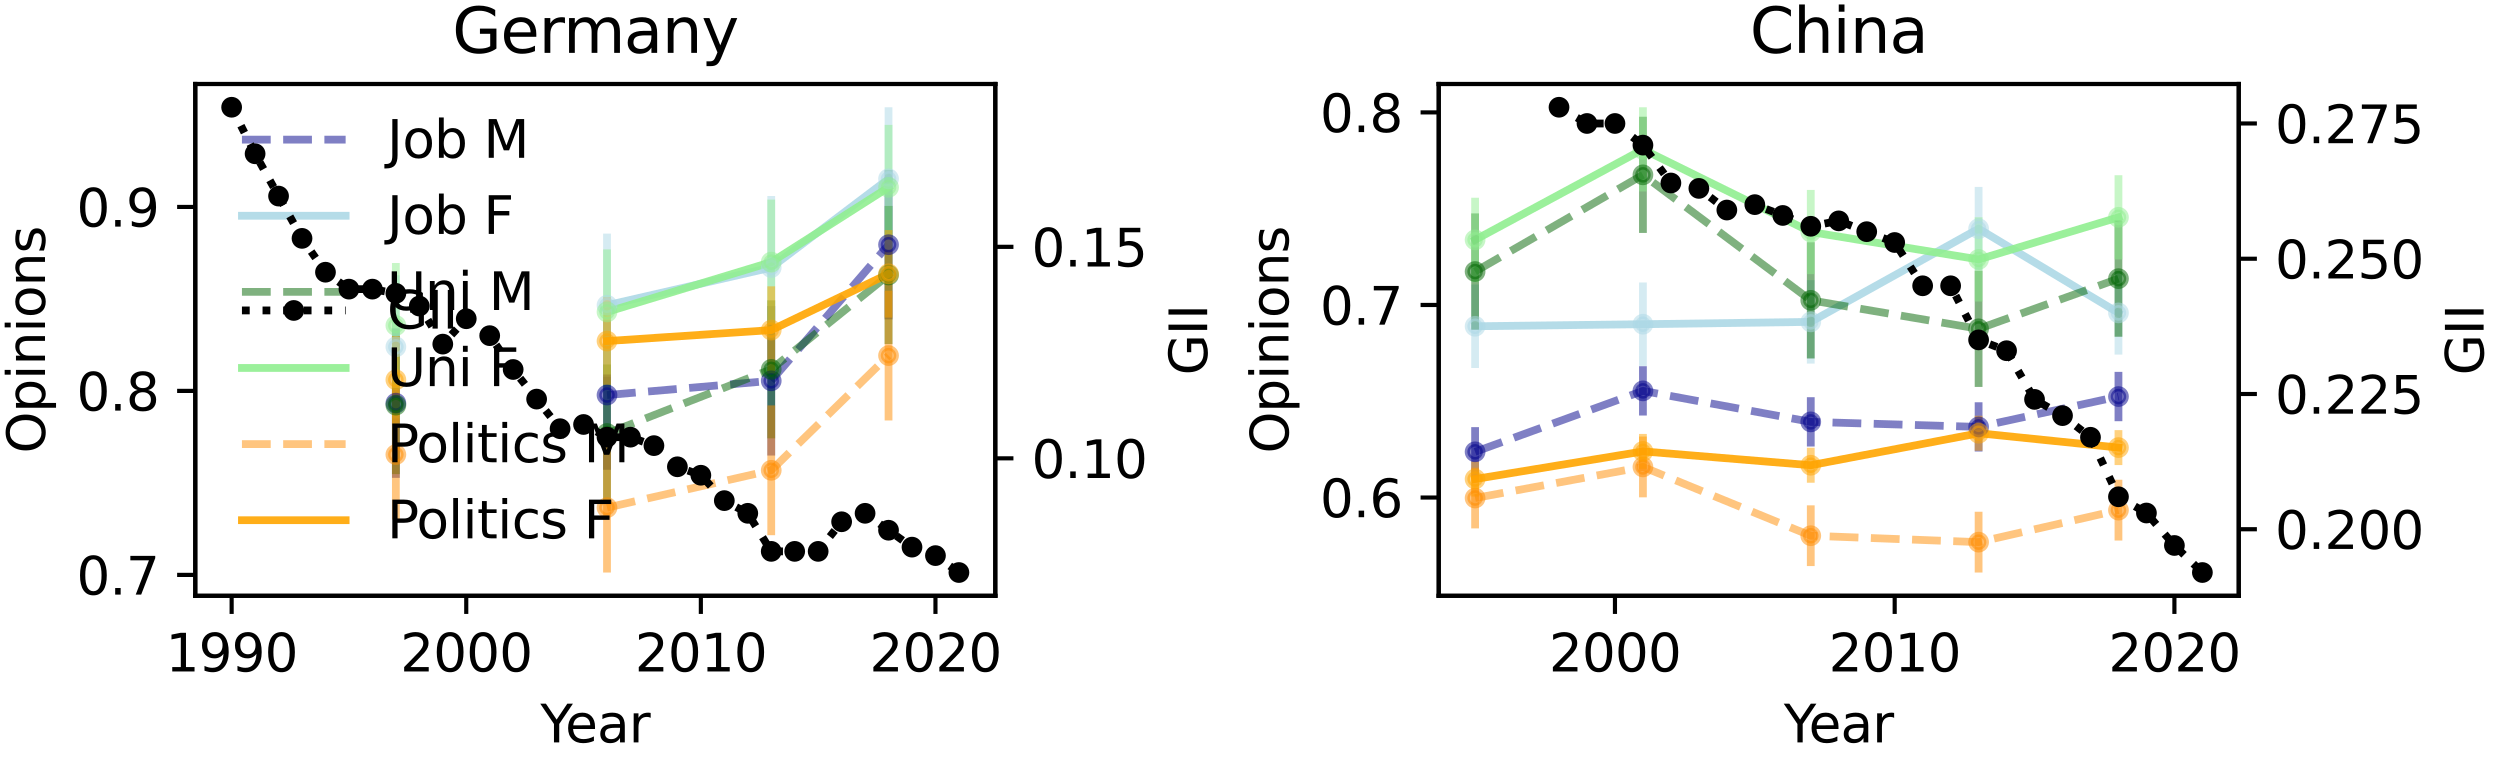 <?xml version="1.0" encoding="utf-8" standalone="no"?>
<!DOCTYPE svg PUBLIC "-//W3C//DTD SVG 1.1//EN"
  "http://www.w3.org/Graphics/SVG/1.1/DTD/svg11.dtd">
<svg xmlns:xlink="http://www.w3.org/1999/xlink" width="482.16pt" height="146.342pt" viewBox="0 0 482.16 146.342" xmlns="http://www.w3.org/2000/svg" version="1.1">
 <defs>
  <style type="text/css">*{stroke-linejoin: round; stroke-linecap: butt}</style>
 </defs>
 <g id="figure_1">
  <g id="patch_1">
   <path d="M -0 146.342 
L 482.16 146.342 
L 482.16 0 
L -0 0 
z
" style="fill: #ffffff"/>
  </g>
  <g id="axes_1">
   <g id="patch_2">
    <path d="M 37.661 114.906 
L 191.955 114.906 
L 191.955 16.198 
L 37.661 16.198 
z
" style="fill: #ffffff"/>
   </g>
   <g id="matplotlib.axis_1">
    <g id="xtick_1">
     <g id="line2d_1">
      <defs>
       <path id="m1e77cd15d8" d="M 0 0 
L 0 3.5 
" style="stroke: #000000; stroke-width: 0.8"/>
      </defs>
      <g>
       <use xlink:href="#m1e77cd15d8" x="44.675" y="114.906" style="stroke: #000000; stroke-width: 0.8"/>
      </g>
     </g>
     <g id="text_1">
      <!-- 1990 -->
      <g transform="translate(31.95 129.504) scale(0.1 -0.1)">
       <defs>
        <path id="DejaVuSans-31" d="M 794 531 
L 1825 531 
L 1825 4091 
L 703 3866 
L 703 4441 
L 1819 4666 
L 2450 4666 
L 2450 531 
L 3481 531 
L 3481 0 
L 794 0 
L 794 531 
z
" transform="scale(0.016)"/>
        <path id="DejaVuSans-39" d="M 703 97 
L 703 672 
Q 941 559 1184 500 
Q 1428 441 1663 441 
Q 2288 441 2617 861 
Q 2947 1281 2994 2138 
Q 2813 1869 2534 1725 
Q 2256 1581 1919 1581 
Q 1219 1581 811 2004 
Q 403 2428 403 3163 
Q 403 3881 828 4315 
Q 1253 4750 1959 4750 
Q 2769 4750 3195 4129 
Q 3622 3509 3622 2328 
Q 3622 1225 3098 567 
Q 2575 -91 1691 -91 
Q 1453 -91 1209 -44 
Q 966 3 703 97 
z
M 1959 2075 
Q 2384 2075 2632 2365 
Q 2881 2656 2881 3163 
Q 2881 3666 2632 3958 
Q 2384 4250 1959 4250 
Q 1534 4250 1286 3958 
Q 1038 3666 1038 3163 
Q 1038 2656 1286 2365 
Q 1534 2075 1959 2075 
z
" transform="scale(0.016)"/>
        <path id="DejaVuSans-30" d="M 2034 4250 
Q 1547 4250 1301 3770 
Q 1056 3291 1056 2328 
Q 1056 1369 1301 889 
Q 1547 409 2034 409 
Q 2525 409 2770 889 
Q 3016 1369 3016 2328 
Q 3016 3291 2770 3770 
Q 2525 4250 2034 4250 
z
M 2034 4750 
Q 2819 4750 3233 4129 
Q 3647 3509 3647 2328 
Q 3647 1150 3233 529 
Q 2819 -91 2034 -91 
Q 1250 -91 836 529 
Q 422 1150 422 2328 
Q 422 3509 836 4129 
Q 1250 4750 2034 4750 
z
" transform="scale(0.016)"/>
       </defs>
       <use xlink:href="#DejaVuSans-31"/>
       <use xlink:href="#DejaVuSans-39" x="63.623"/>
       <use xlink:href="#DejaVuSans-39" x="127.246"/>
       <use xlink:href="#DejaVuSans-30" x="190.869"/>
      </g>
     </g>
    </g>
    <g id="xtick_2">
     <g id="line2d_2">
      <g>
       <use xlink:href="#m1e77cd15d8" x="89.922" y="114.906" style="stroke: #000000; stroke-width: 0.8"/>
      </g>
     </g>
     <g id="text_2">
      <!-- 2000 -->
      <g transform="translate(77.197 129.504) scale(0.1 -0.1)">
       <defs>
        <path id="DejaVuSans-32" d="M 1228 531 
L 3431 531 
L 3431 0 
L 469 0 
L 469 531 
Q 828 903 1448 1529 
Q 2069 2156 2228 2338 
Q 2531 2678 2651 2914 
Q 2772 3150 2772 3378 
Q 2772 3750 2511 3984 
Q 2250 4219 1831 4219 
Q 1534 4219 1204 4116 
Q 875 4013 500 3803 
L 500 4441 
Q 881 4594 1212 4672 
Q 1544 4750 1819 4750 
Q 2544 4750 2975 4387 
Q 3406 4025 3406 3419 
Q 3406 3131 3298 2873 
Q 3191 2616 2906 2266 
Q 2828 2175 2409 1742 
Q 1991 1309 1228 531 
z
" transform="scale(0.016)"/>
       </defs>
       <use xlink:href="#DejaVuSans-32"/>
       <use xlink:href="#DejaVuSans-30" x="63.623"/>
       <use xlink:href="#DejaVuSans-30" x="127.246"/>
       <use xlink:href="#DejaVuSans-30" x="190.869"/>
      </g>
     </g>
    </g>
    <g id="xtick_3">
     <g id="line2d_3">
      <g>
       <use xlink:href="#m1e77cd15d8" x="135.169" y="114.906" style="stroke: #000000; stroke-width: 0.8"/>
      </g>
     </g>
     <g id="text_3">
      <!-- 2010 -->
      <g transform="translate(122.444 129.504) scale(0.1 -0.1)">
       <use xlink:href="#DejaVuSans-32"/>
       <use xlink:href="#DejaVuSans-30" x="63.623"/>
       <use xlink:href="#DejaVuSans-31" x="127.246"/>
       <use xlink:href="#DejaVuSans-30" x="190.869"/>
      </g>
     </g>
    </g>
    <g id="xtick_4">
     <g id="line2d_4">
      <g>
       <use xlink:href="#m1e77cd15d8" x="180.416" y="114.906" style="stroke: #000000; stroke-width: 0.8"/>
      </g>
     </g>
     <g id="text_4">
      <!-- 2020 -->
      <g transform="translate(167.691 129.504) scale(0.1 -0.1)">
       <use xlink:href="#DejaVuSans-32"/>
       <use xlink:href="#DejaVuSans-30" x="63.623"/>
       <use xlink:href="#DejaVuSans-32" x="127.246"/>
       <use xlink:href="#DejaVuSans-30" x="190.869"/>
      </g>
     </g>
    </g>
    <g id="text_5">
     <!-- Year -->
     <g transform="translate(104.22 143.182) scale(0.1 -0.1)">
      <defs>
       <path id="DejaVuSans-59" d="M -13 4666 
L 666 4666 
L 1959 2747 
L 3244 4666 
L 3922 4666 
L 2272 2222 
L 2272 0 
L 1638 0 
L 1638 2222 
L -13 4666 
z
" transform="scale(0.016)"/>
       <path id="DejaVuSans-65" d="M 3597 1894 
L 3597 1613 
L 953 1613 
Q 991 1019 1311 708 
Q 1631 397 2203 397 
Q 2534 397 2845 478 
Q 3156 559 3463 722 
L 3463 178 
Q 3153 47 2828 -22 
Q 2503 -91 2169 -91 
Q 1331 -91 842 396 
Q 353 884 353 1716 
Q 353 2575 817 3079 
Q 1281 3584 2069 3584 
Q 2775 3584 3186 3129 
Q 3597 2675 3597 1894 
z
M 3022 2063 
Q 3016 2534 2758 2815 
Q 2500 3097 2075 3097 
Q 1594 3097 1305 2825 
Q 1016 2553 972 2059 
L 3022 2063 
z
" transform="scale(0.016)"/>
       <path id="DejaVuSans-61" d="M 2194 1759 
Q 1497 1759 1228 1600 
Q 959 1441 959 1056 
Q 959 750 1161 570 
Q 1363 391 1709 391 
Q 2188 391 2477 730 
Q 2766 1069 2766 1631 
L 2766 1759 
L 2194 1759 
z
M 3341 1997 
L 3341 0 
L 2766 0 
L 2766 531 
Q 2569 213 2275 61 
Q 1981 -91 1556 -91 
Q 1019 -91 701 211 
Q 384 513 384 1019 
Q 384 1609 779 1909 
Q 1175 2209 1959 2209 
L 2766 2209 
L 2766 2266 
Q 2766 2663 2505 2880 
Q 2244 3097 1772 3097 
Q 1472 3097 1187 3025 
Q 903 2953 641 2809 
L 641 3341 
Q 956 3463 1253 3523 
Q 1550 3584 1831 3584 
Q 2591 3584 2966 3190 
Q 3341 2797 3341 1997 
z
" transform="scale(0.016)"/>
       <path id="DejaVuSans-72" d="M 2631 2963 
Q 2534 3019 2420 3045 
Q 2306 3072 2169 3072 
Q 1681 3072 1420 2755 
Q 1159 2438 1159 1844 
L 1159 0 
L 581 0 
L 581 3500 
L 1159 3500 
L 1159 2956 
Q 1341 3275 1631 3429 
Q 1922 3584 2338 3584 
Q 2397 3584 2469 3576 
Q 2541 3569 2628 3553 
L 2631 2963 
z
" transform="scale(0.016)"/>
      </defs>
      <use xlink:href="#DejaVuSans-59"/>
      <use xlink:href="#DejaVuSans-65" x="47.834"/>
      <use xlink:href="#DejaVuSans-61" x="109.357"/>
      <use xlink:href="#DejaVuSans-72" x="170.637"/>
     </g>
    </g>
   </g>
   <g id="matplotlib.axis_2">
    <g id="ytick_1">
     <g id="line2d_5">
      <defs>
       <path id="m81909d045f" d="M 0 0 
L -3.5 0 
" style="stroke: #000000; stroke-width: 0.8"/>
      </defs>
      <g>
       <use xlink:href="#m81909d045f" x="37.661" y="110.878" style="stroke: #000000; stroke-width: 0.8"/>
      </g>
     </g>
     <g id="text_6">
      <!-- 0.7 -->
      <g transform="translate(14.758 114.678) scale(0.1 -0.1)">
       <defs>
        <path id="DejaVuSans-2e" d="M 684 794 
L 1344 794 
L 1344 0 
L 684 0 
L 684 794 
z
" transform="scale(0.016)"/>
        <path id="DejaVuSans-37" d="M 525 4666 
L 3525 4666 
L 3525 4397 
L 1831 0 
L 1172 0 
L 2766 4134 
L 525 4134 
L 525 4666 
z
" transform="scale(0.016)"/>
       </defs>
       <use xlink:href="#DejaVuSans-30"/>
       <use xlink:href="#DejaVuSans-2e" x="63.623"/>
       <use xlink:href="#DejaVuSans-37" x="95.41"/>
      </g>
     </g>
    </g>
    <g id="ytick_2">
     <g id="line2d_6">
      <g>
       <use xlink:href="#m81909d045f" x="37.661" y="75.392" style="stroke: #000000; stroke-width: 0.8"/>
      </g>
     </g>
     <g id="text_7">
      <!-- 0.8 -->
      <g transform="translate(14.758 79.191) scale(0.1 -0.1)">
       <defs>
        <path id="DejaVuSans-38" d="M 2034 2216 
Q 1584 2216 1326 1975 
Q 1069 1734 1069 1313 
Q 1069 891 1326 650 
Q 1584 409 2034 409 
Q 2484 409 2743 651 
Q 3003 894 3003 1313 
Q 3003 1734 2745 1975 
Q 2488 2216 2034 2216 
z
M 1403 2484 
Q 997 2584 770 2862 
Q 544 3141 544 3541 
Q 544 4100 942 4425 
Q 1341 4750 2034 4750 
Q 2731 4750 3128 4425 
Q 3525 4100 3525 3541 
Q 3525 3141 3298 2862 
Q 3072 2584 2669 2484 
Q 3125 2378 3379 2068 
Q 3634 1759 3634 1313 
Q 3634 634 3220 271 
Q 2806 -91 2034 -91 
Q 1263 -91 848 271 
Q 434 634 434 1313 
Q 434 1759 690 2068 
Q 947 2378 1403 2484 
z
M 1172 3481 
Q 1172 3119 1398 2916 
Q 1625 2713 2034 2713 
Q 2441 2713 2670 2916 
Q 2900 3119 2900 3481 
Q 2900 3844 2670 4047 
Q 2441 4250 2034 4250 
Q 1625 4250 1398 4047 
Q 1172 3844 1172 3481 
z
" transform="scale(0.016)"/>
       </defs>
       <use xlink:href="#DejaVuSans-30"/>
       <use xlink:href="#DejaVuSans-2e" x="63.623"/>
       <use xlink:href="#DejaVuSans-38" x="95.41"/>
      </g>
     </g>
    </g>
    <g id="ytick_3">
     <g id="line2d_7">
      <g>
       <use xlink:href="#m81909d045f" x="37.661" y="39.906" style="stroke: #000000; stroke-width: 0.8"/>
      </g>
     </g>
     <g id="text_8">
      <!-- 0.9 -->
      <g transform="translate(14.758 43.705) scale(0.1 -0.1)">
       <use xlink:href="#DejaVuSans-30"/>
       <use xlink:href="#DejaVuSans-2e" x="63.623"/>
       <use xlink:href="#DejaVuSans-39" x="95.41"/>
      </g>
     </g>
    </g>
    <g id="text_9">
     <!-- Opinions -->
     <g transform="translate(8.678 87.442) rotate(-90) scale(0.1 -0.1)">
      <defs>
       <path id="DejaVuSans-4f" d="M 2522 4238 
Q 1834 4238 1429 3725 
Q 1025 3213 1025 2328 
Q 1025 1447 1429 934 
Q 1834 422 2522 422 
Q 3209 422 3611 934 
Q 4013 1447 4013 2328 
Q 4013 3213 3611 3725 
Q 3209 4238 2522 4238 
z
M 2522 4750 
Q 3503 4750 4090 4092 
Q 4678 3434 4678 2328 
Q 4678 1225 4090 567 
Q 3503 -91 2522 -91 
Q 1538 -91 948 565 
Q 359 1222 359 2328 
Q 359 3434 948 4092 
Q 1538 4750 2522 4750 
z
" transform="scale(0.016)"/>
       <path id="DejaVuSans-70" d="M 1159 525 
L 1159 -1331 
L 581 -1331 
L 581 3500 
L 1159 3500 
L 1159 2969 
Q 1341 3281 1617 3432 
Q 1894 3584 2278 3584 
Q 2916 3584 3314 3078 
Q 3713 2572 3713 1747 
Q 3713 922 3314 415 
Q 2916 -91 2278 -91 
Q 1894 -91 1617 61 
Q 1341 213 1159 525 
z
M 3116 1747 
Q 3116 2381 2855 2742 
Q 2594 3103 2138 3103 
Q 1681 3103 1420 2742 
Q 1159 2381 1159 1747 
Q 1159 1113 1420 752 
Q 1681 391 2138 391 
Q 2594 391 2855 752 
Q 3116 1113 3116 1747 
z
" transform="scale(0.016)"/>
       <path id="DejaVuSans-69" d="M 603 3500 
L 1178 3500 
L 1178 0 
L 603 0 
L 603 3500 
z
M 603 4863 
L 1178 4863 
L 1178 4134 
L 603 4134 
L 603 4863 
z
" transform="scale(0.016)"/>
       <path id="DejaVuSans-6e" d="M 3513 2113 
L 3513 0 
L 2938 0 
L 2938 2094 
Q 2938 2591 2744 2837 
Q 2550 3084 2163 3084 
Q 1697 3084 1428 2787 
Q 1159 2491 1159 1978 
L 1159 0 
L 581 0 
L 581 3500 
L 1159 3500 
L 1159 2956 
Q 1366 3272 1645 3428 
Q 1925 3584 2291 3584 
Q 2894 3584 3203 3211 
Q 3513 2838 3513 2113 
z
" transform="scale(0.016)"/>
       <path id="DejaVuSans-6f" d="M 1959 3097 
Q 1497 3097 1228 2736 
Q 959 2375 959 1747 
Q 959 1119 1226 758 
Q 1494 397 1959 397 
Q 2419 397 2687 759 
Q 2956 1122 2956 1747 
Q 2956 2369 2687 2733 
Q 2419 3097 1959 3097 
z
M 1959 3584 
Q 2709 3584 3137 3096 
Q 3566 2609 3566 1747 
Q 3566 888 3137 398 
Q 2709 -91 1959 -91 
Q 1206 -91 779 398 
Q 353 888 353 1747 
Q 353 2609 779 3096 
Q 1206 3584 1959 3584 
z
" transform="scale(0.016)"/>
       <path id="DejaVuSans-73" d="M 2834 3397 
L 2834 2853 
Q 2591 2978 2328 3040 
Q 2066 3103 1784 3103 
Q 1356 3103 1142 2972 
Q 928 2841 928 2578 
Q 928 2378 1081 2264 
Q 1234 2150 1697 2047 
L 1894 2003 
Q 2506 1872 2764 1633 
Q 3022 1394 3022 966 
Q 3022 478 2636 193 
Q 2250 -91 1575 -91 
Q 1294 -91 989 -36 
Q 684 19 347 128 
L 347 722 
Q 666 556 975 473 
Q 1284 391 1588 391 
Q 1994 391 2212 530 
Q 2431 669 2431 922 
Q 2431 1156 2273 1281 
Q 2116 1406 1581 1522 
L 1381 1569 
Q 847 1681 609 1914 
Q 372 2147 372 2553 
Q 372 3047 722 3315 
Q 1072 3584 1716 3584 
Q 2034 3584 2315 3537 
Q 2597 3491 2834 3397 
z
" transform="scale(0.016)"/>
      </defs>
      <use xlink:href="#DejaVuSans-4f"/>
      <use xlink:href="#DejaVuSans-70" x="78.711"/>
      <use xlink:href="#DejaVuSans-69" x="142.188"/>
      <use xlink:href="#DejaVuSans-6e" x="169.971"/>
      <use xlink:href="#DejaVuSans-69" x="233.35"/>
      <use xlink:href="#DejaVuSans-6f" x="261.133"/>
      <use xlink:href="#DejaVuSans-6e" x="322.314"/>
      <use xlink:href="#DejaVuSans-73" x="385.693"/>
     </g>
    </g>
   </g>
   <g id="line2d_8">
    <path d="M 76.348 77.748 
M 117.07 76.192 
L 148.743 73.445 
L 171.367 47.195 
" clip-path="url(#p23e18f3213)" style="fill: none; stroke-dasharray: 5.55,2.4; stroke-dashoffset: 0; stroke: #00008b; stroke-opacity: 0.5; stroke-width: 1.5"/>
   </g>
   <g id="line2d_9">
    <path d="M 76.348 66.894 
M 117.07 58.867 
L 148.743 51.603 
L 171.367 34.492 
" clip-path="url(#p23e18f3213)" style="fill: none; stroke: #add8e6; stroke-opacity: 0.9; stroke-width: 1.5; stroke-linecap: square"/>
   </g>
   <g id="LineCollection_1">
    <path d="M 76.348 92.159 
L 76.348 63.338 
" clip-path="url(#p23e18f3213)" style="fill: none; stroke: #00008b; stroke-opacity: 0.5; stroke-width: 1.5"/>
    <path clip-path="url(#p23e18f3213)" style="fill: none; stroke: #00008b; stroke-opacity: 0.5; stroke-width: 1.5"/>
    <path d="M 117.07 90.602 
L 117.07 61.781 
" clip-path="url(#p23e18f3213)" style="fill: none; stroke: #00008b; stroke-opacity: 0.5; stroke-width: 1.5"/>
    <path d="M 148.743 87.855 
L 148.743 59.035 
" clip-path="url(#p23e18f3213)" style="fill: none; stroke: #00008b; stroke-opacity: 0.5; stroke-width: 1.5"/>
    <path d="M 171.367 61.605 
L 171.367 32.785 
" clip-path="url(#p23e18f3213)" style="fill: none; stroke: #00008b; stroke-opacity: 0.5; stroke-width: 1.5"/>
   </g>
   <g id="LineCollection_2">
    <path d="M 76.348 80.702 
L 76.348 53.087 
" clip-path="url(#p23e18f3213)" style="fill: none; stroke: #add8e6; stroke-opacity: 0.5; stroke-width: 1.5"/>
    <path clip-path="url(#p23e18f3213)" style="fill: none; stroke: #add8e6; stroke-opacity: 0.5; stroke-width: 1.5"/>
    <path d="M 117.07 72.675 
L 117.07 45.059 
" clip-path="url(#p23e18f3213)" style="fill: none; stroke: #add8e6; stroke-opacity: 0.5; stroke-width: 1.5"/>
    <path d="M 148.743 65.411 
L 148.743 37.795 
" clip-path="url(#p23e18f3213)" style="fill: none; stroke: #add8e6; stroke-opacity: 0.5; stroke-width: 1.5"/>
    <path d="M 171.367 48.3 
L 171.367 20.685 
" clip-path="url(#p23e18f3213)" style="fill: none; stroke: #add8e6; stroke-opacity: 0.5; stroke-width: 1.5"/>
   </g>
   <g id="line2d_10">
    <path d="M 76.348 78.136 
M 117.07 83.596 
L 148.743 71.233 
L 171.367 53.033 
" clip-path="url(#p23e18f3213)" style="fill: none; stroke-dasharray: 5.55,2.4; stroke-dashoffset: 0; stroke: #006400; stroke-opacity: 0.5; stroke-width: 1.5"/>
   </g>
   <g id="line2d_11">
    <path d="M 76.348 62.778 
M 117.07 60.16 
L 148.743 50.552 
L 171.367 36.133 
" clip-path="url(#p23e18f3213)" style="fill: none; stroke: #90ee90; stroke-opacity: 0.9; stroke-width: 1.5; stroke-linecap: square"/>
   </g>
   <g id="LineCollection_3">
    <path d="M 76.348 91.446 
L 76.348 64.826 
" clip-path="url(#p23e18f3213)" style="fill: none; stroke: #006400; stroke-opacity: 0.5; stroke-width: 1.5"/>
    <path clip-path="url(#p23e18f3213)" style="fill: none; stroke: #006400; stroke-opacity: 0.5; stroke-width: 1.5"/>
    <path d="M 117.07 96.906 
L 117.07 70.286 
" clip-path="url(#p23e18f3213)" style="fill: none; stroke: #006400; stroke-opacity: 0.5; stroke-width: 1.5"/>
    <path d="M 148.743 84.543 
L 148.743 57.923 
" clip-path="url(#p23e18f3213)" style="fill: none; stroke: #006400; stroke-opacity: 0.5; stroke-width: 1.5"/>
    <path d="M 171.367 66.343 
L 171.367 39.723 
" clip-path="url(#p23e18f3213)" style="fill: none; stroke: #006400; stroke-opacity: 0.5; stroke-width: 1.5"/>
   </g>
   <g id="LineCollection_4">
    <path d="M 76.348 74.832 
L 76.348 50.723 
" clip-path="url(#p23e18f3213)" style="fill: none; stroke: #90ee90; stroke-opacity: 0.5; stroke-width: 1.5"/>
    <path clip-path="url(#p23e18f3213)" style="fill: none; stroke: #90ee90; stroke-opacity: 0.5; stroke-width: 1.5"/>
    <path d="M 117.07 72.215 
L 117.07 48.105 
" clip-path="url(#p23e18f3213)" style="fill: none; stroke: #90ee90; stroke-opacity: 0.5; stroke-width: 1.5"/>
    <path d="M 148.743 62.606 
L 148.743 38.497 
" clip-path="url(#p23e18f3213)" style="fill: none; stroke: #90ee90; stroke-opacity: 0.5; stroke-width: 1.5"/>
    <path d="M 171.367 48.188 
L 171.367 24.078 
" clip-path="url(#p23e18f3213)" style="fill: none; stroke: #90ee90; stroke-opacity: 0.5; stroke-width: 1.5"/>
   </g>
   <g id="line2d_12">
    <path d="M 76.348 87.67 
M 117.07 97.905 
L 148.743 90.702 
L 171.367 68.583 
" clip-path="url(#p23e18f3213)" style="fill: none; stroke-dasharray: 5.55,2.4; stroke-dashoffset: 0; stroke: #ff8c00; stroke-opacity: 0.5; stroke-width: 1.5"/>
   </g>
   <g id="line2d_13">
    <path d="M 76.348 73.242 
M 117.07 65.775 
L 148.743 63.662 
L 171.367 52.81 
" clip-path="url(#p23e18f3213)" style="fill: none; stroke: #ffa500; stroke-opacity: 0.9; stroke-width: 1.5; stroke-linecap: square"/>
   </g>
   <g id="LineCollection_5">
    <path d="M 76.348 100.184 
L 76.348 75.156 
" clip-path="url(#p23e18f3213)" style="fill: none; stroke: #ff8c00; stroke-opacity: 0.5; stroke-width: 1.5"/>
    <path clip-path="url(#p23e18f3213)" style="fill: none; stroke: #ff8c00; stroke-opacity: 0.5; stroke-width: 1.5"/>
    <path d="M 117.07 110.419 
L 117.07 85.391 
" clip-path="url(#p23e18f3213)" style="fill: none; stroke: #ff8c00; stroke-opacity: 0.5; stroke-width: 1.5"/>
    <path d="M 148.743 103.216 
L 148.743 78.188 
" clip-path="url(#p23e18f3213)" style="fill: none; stroke: #ff8c00; stroke-opacity: 0.5; stroke-width: 1.5"/>
    <path d="M 171.367 81.097 
L 171.367 56.069 
" clip-path="url(#p23e18f3213)" style="fill: none; stroke: #ff8c00; stroke-opacity: 0.5; stroke-width: 1.5"/>
   </g>
   <g id="LineCollection_6">
    <path d="M 76.348 81.685 
L 76.348 64.8 
" clip-path="url(#p23e18f3213)" style="fill: none; stroke: #ffa500; stroke-opacity: 0.5; stroke-width: 1.5"/>
    <path clip-path="url(#p23e18f3213)" style="fill: none; stroke: #ffa500; stroke-opacity: 0.5; stroke-width: 1.5"/>
    <path d="M 117.07 74.218 
L 117.07 57.332 
" clip-path="url(#p23e18f3213)" style="fill: none; stroke: #ffa500; stroke-opacity: 0.5; stroke-width: 1.5"/>
    <path d="M 148.743 72.105 
L 148.743 55.219 
" clip-path="url(#p23e18f3213)" style="fill: none; stroke: #ffa500; stroke-opacity: 0.5; stroke-width: 1.5"/>
    <path d="M 171.367 61.253 
L 171.367 44.367 
" clip-path="url(#p23e18f3213)" style="fill: none; stroke: #ffa500; stroke-opacity: 0.5; stroke-width: 1.5"/>
   </g>
   <g id="line2d_14">
    <defs>
     <path id="m133190f0c5" d="M 0 1.5 
C 0.398 1.5 0.779 1.342 1.061 1.061 
C 1.342 0.779 1.5 0.398 1.5 0 
C 1.5 -0.398 1.342 -0.779 1.061 -1.061 
C 0.779 -1.342 0.398 -1.5 0 -1.5 
C -0.398 -1.5 -0.779 -1.342 -1.061 -1.061 
C -1.342 -0.779 -1.5 -0.398 -1.5 0 
C -1.5 0.398 -1.342 0.779 -1.061 1.061 
C -0.779 1.342 -0.398 1.5 0 1.5 
z
" style="stroke: #00008b; stroke-opacity: 0.5"/>
    </defs>
    <g clip-path="url(#p23e18f3213)">
     <use xlink:href="#m133190f0c5" x="76.348" y="77.748" style="fill: #00008b; fill-opacity: 0.5; stroke: #00008b; stroke-opacity: 0.5"/>
     <use xlink:href="#m133190f0c5" x="117.07" y="76.192" style="fill: #00008b; fill-opacity: 0.5; stroke: #00008b; stroke-opacity: 0.5"/>
     <use xlink:href="#m133190f0c5" x="148.743" y="73.445" style="fill: #00008b; fill-opacity: 0.5; stroke: #00008b; stroke-opacity: 0.5"/>
     <use xlink:href="#m133190f0c5" x="171.367" y="47.195" style="fill: #00008b; fill-opacity: 0.5; stroke: #00008b; stroke-opacity: 0.5"/>
    </g>
   </g>
   <g id="line2d_15">
    <defs>
     <path id="mc4647ff262" d="M 0 1.5 
C 0.398 1.5 0.779 1.342 1.061 1.061 
C 1.342 0.779 1.5 0.398 1.5 0 
C 1.5 -0.398 1.342 -0.779 1.061 -1.061 
C 0.779 -1.342 0.398 -1.5 0 -1.5 
C -0.398 -1.5 -0.779 -1.342 -1.061 -1.061 
C -1.342 -0.779 -1.5 -0.398 -1.5 0 
C -1.5 0.398 -1.342 0.779 -1.061 1.061 
C -0.779 1.342 -0.398 1.5 0 1.5 
z
" style="stroke: #add8e6; stroke-opacity: 0.5"/>
    </defs>
    <g clip-path="url(#p23e18f3213)">
     <use xlink:href="#mc4647ff262" x="76.348" y="66.894" style="fill: #add8e6; fill-opacity: 0.5; stroke: #add8e6; stroke-opacity: 0.5"/>
     <use xlink:href="#mc4647ff262" x="117.07" y="58.867" style="fill: #add8e6; fill-opacity: 0.5; stroke: #add8e6; stroke-opacity: 0.5"/>
     <use xlink:href="#mc4647ff262" x="148.743" y="51.603" style="fill: #add8e6; fill-opacity: 0.5; stroke: #add8e6; stroke-opacity: 0.5"/>
     <use xlink:href="#mc4647ff262" x="171.367" y="34.492" style="fill: #add8e6; fill-opacity: 0.5; stroke: #add8e6; stroke-opacity: 0.5"/>
    </g>
   </g>
   <g id="line2d_16">
    <defs>
     <path id="mf143d9bdc2" d="M 0 1.5 
C 0.398 1.5 0.779 1.342 1.061 1.061 
C 1.342 0.779 1.5 0.398 1.5 0 
C 1.5 -0.398 1.342 -0.779 1.061 -1.061 
C 0.779 -1.342 0.398 -1.5 0 -1.5 
C -0.398 -1.5 -0.779 -1.342 -1.061 -1.061 
C -1.342 -0.779 -1.5 -0.398 -1.5 0 
C -1.5 0.398 -1.342 0.779 -1.061 1.061 
C -0.779 1.342 -0.398 1.5 0 1.5 
z
" style="stroke: #006400; stroke-opacity: 0.5"/>
    </defs>
    <g clip-path="url(#p23e18f3213)">
     <use xlink:href="#mf143d9bdc2" x="76.348" y="78.136" style="fill: #006400; fill-opacity: 0.5; stroke: #006400; stroke-opacity: 0.5"/>
     <use xlink:href="#mf143d9bdc2" x="117.07" y="83.596" style="fill: #006400; fill-opacity: 0.5; stroke: #006400; stroke-opacity: 0.5"/>
     <use xlink:href="#mf143d9bdc2" x="148.743" y="71.233" style="fill: #006400; fill-opacity: 0.5; stroke: #006400; stroke-opacity: 0.5"/>
     <use xlink:href="#mf143d9bdc2" x="171.367" y="53.033" style="fill: #006400; fill-opacity: 0.5; stroke: #006400; stroke-opacity: 0.5"/>
    </g>
   </g>
   <g id="line2d_17">
    <defs>
     <path id="md5387abb4b" d="M 0 1.5 
C 0.398 1.5 0.779 1.342 1.061 1.061 
C 1.342 0.779 1.5 0.398 1.5 0 
C 1.5 -0.398 1.342 -0.779 1.061 -1.061 
C 0.779 -1.342 0.398 -1.5 0 -1.5 
C -0.398 -1.5 -0.779 -1.342 -1.061 -1.061 
C -1.342 -0.779 -1.5 -0.398 -1.5 0 
C -1.5 0.398 -1.342 0.779 -1.061 1.061 
C -0.779 1.342 -0.398 1.5 0 1.5 
z
" style="stroke: #90ee90; stroke-opacity: 0.5"/>
    </defs>
    <g clip-path="url(#p23e18f3213)">
     <use xlink:href="#md5387abb4b" x="76.348" y="62.778" style="fill: #90ee90; fill-opacity: 0.5; stroke: #90ee90; stroke-opacity: 0.5"/>
     <use xlink:href="#md5387abb4b" x="117.07" y="60.16" style="fill: #90ee90; fill-opacity: 0.5; stroke: #90ee90; stroke-opacity: 0.5"/>
     <use xlink:href="#md5387abb4b" x="148.743" y="50.552" style="fill: #90ee90; fill-opacity: 0.5; stroke: #90ee90; stroke-opacity: 0.5"/>
     <use xlink:href="#md5387abb4b" x="171.367" y="36.133" style="fill: #90ee90; fill-opacity: 0.5; stroke: #90ee90; stroke-opacity: 0.5"/>
    </g>
   </g>
   <g id="line2d_18">
    <defs>
     <path id="mfb5f0a9d0e" d="M 0 1.5 
C 0.398 1.5 0.779 1.342 1.061 1.061 
C 1.342 0.779 1.5 0.398 1.5 0 
C 1.5 -0.398 1.342 -0.779 1.061 -1.061 
C 0.779 -1.342 0.398 -1.5 0 -1.5 
C -0.398 -1.5 -0.779 -1.342 -1.061 -1.061 
C -1.342 -0.779 -1.5 -0.398 -1.5 0 
C -1.5 0.398 -1.342 0.779 -1.061 1.061 
C -0.779 1.342 -0.398 1.5 0 1.5 
z
" style="stroke: #ff8c00; stroke-opacity: 0.5"/>
    </defs>
    <g clip-path="url(#p23e18f3213)">
     <use xlink:href="#mfb5f0a9d0e" x="76.348" y="87.67" style="fill: #ff8c00; fill-opacity: 0.5; stroke: #ff8c00; stroke-opacity: 0.5"/>
     <use xlink:href="#mfb5f0a9d0e" x="117.07" y="97.905" style="fill: #ff8c00; fill-opacity: 0.5; stroke: #ff8c00; stroke-opacity: 0.5"/>
     <use xlink:href="#mfb5f0a9d0e" x="148.743" y="90.702" style="fill: #ff8c00; fill-opacity: 0.5; stroke: #ff8c00; stroke-opacity: 0.5"/>
     <use xlink:href="#mfb5f0a9d0e" x="171.367" y="68.583" style="fill: #ff8c00; fill-opacity: 0.5; stroke: #ff8c00; stroke-opacity: 0.5"/>
    </g>
   </g>
   <g id="line2d_19">
    <defs>
     <path id="m3185902eb8" d="M 0 1.5 
C 0.398 1.5 0.779 1.342 1.061 1.061 
C 1.342 0.779 1.5 0.398 1.5 0 
C 1.5 -0.398 1.342 -0.779 1.061 -1.061 
C 0.779 -1.342 0.398 -1.5 0 -1.5 
C -0.398 -1.5 -0.779 -1.342 -1.061 -1.061 
C -1.342 -0.779 -1.5 -0.398 -1.5 0 
C -1.5 0.398 -1.342 0.779 -1.061 1.061 
C -0.779 1.342 -0.398 1.5 0 1.5 
z
" style="stroke: #ffa500; stroke-opacity: 0.5"/>
    </defs>
    <g clip-path="url(#p23e18f3213)">
     <use xlink:href="#m3185902eb8" x="76.348" y="73.242" style="fill: #ffa500; fill-opacity: 0.5; stroke: #ffa500; stroke-opacity: 0.5"/>
     <use xlink:href="#m3185902eb8" x="117.07" y="65.775" style="fill: #ffa500; fill-opacity: 0.5; stroke: #ffa500; stroke-opacity: 0.5"/>
     <use xlink:href="#m3185902eb8" x="148.743" y="63.662" style="fill: #ffa500; fill-opacity: 0.5; stroke: #ffa500; stroke-opacity: 0.5"/>
     <use xlink:href="#m3185902eb8" x="171.367" y="52.81" style="fill: #ffa500; fill-opacity: 0.5; stroke: #ffa500; stroke-opacity: 0.5"/>
    </g>
   </g>
   <g id="patch_3">
    <path d="M 37.661 114.906 
L 37.661 16.198 
" style="fill: none; stroke: #000000; stroke-width: 0.8; stroke-linejoin: miter; stroke-linecap: square"/>
   </g>
   <g id="patch_4">
    <path d="M 191.955 114.906 
L 191.955 16.198 
" style="fill: none; stroke: #000000; stroke-width: 0.8; stroke-linejoin: miter; stroke-linecap: square"/>
   </g>
   <g id="patch_5">
    <path d="M 37.661 114.906 
L 191.955 114.906 
" style="fill: none; stroke: #000000; stroke-width: 0.8; stroke-linejoin: miter; stroke-linecap: square"/>
   </g>
   <g id="patch_6">
    <path d="M 37.661 16.198 
L 191.955 16.198 
" style="fill: none; stroke: #000000; stroke-width: 0.8; stroke-linejoin: miter; stroke-linecap: square"/>
   </g>
   <g id="text_10">
    <!-- Germany -->
    <g transform="translate(87.23 10.198) scale(0.12 -0.12)">
     <defs>
      <path id="DejaVuSans-47" d="M 3809 666 
L 3809 1919 
L 2778 1919 
L 2778 2438 
L 4434 2438 
L 4434 434 
Q 4069 175 3628 42 
Q 3188 -91 2688 -91 
Q 1594 -91 976 548 
Q 359 1188 359 2328 
Q 359 3472 976 4111 
Q 1594 4750 2688 4750 
Q 3144 4750 3555 4637 
Q 3966 4525 4313 4306 
L 4313 3634 
Q 3963 3931 3569 4081 
Q 3175 4231 2741 4231 
Q 1884 4231 1454 3753 
Q 1025 3275 1025 2328 
Q 1025 1384 1454 906 
Q 1884 428 2741 428 
Q 3075 428 3337 486 
Q 3600 544 3809 666 
z
" transform="scale(0.016)"/>
      <path id="DejaVuSans-6d" d="M 3328 2828 
Q 3544 3216 3844 3400 
Q 4144 3584 4550 3584 
Q 5097 3584 5394 3201 
Q 5691 2819 5691 2113 
L 5691 0 
L 5113 0 
L 5113 2094 
Q 5113 2597 4934 2840 
Q 4756 3084 4391 3084 
Q 3944 3084 3684 2787 
Q 3425 2491 3425 1978 
L 3425 0 
L 2847 0 
L 2847 2094 
Q 2847 2600 2669 2842 
Q 2491 3084 2119 3084 
Q 1678 3084 1418 2786 
Q 1159 2488 1159 1978 
L 1159 0 
L 581 0 
L 581 3500 
L 1159 3500 
L 1159 2956 
Q 1356 3278 1631 3431 
Q 1906 3584 2284 3584 
Q 2666 3584 2933 3390 
Q 3200 3197 3328 2828 
z
" transform="scale(0.016)"/>
      <path id="DejaVuSans-79" d="M 2059 -325 
Q 1816 -950 1584 -1140 
Q 1353 -1331 966 -1331 
L 506 -1331 
L 506 -850 
L 844 -850 
Q 1081 -850 1212 -737 
Q 1344 -625 1503 -206 
L 1606 56 
L 191 3500 
L 800 3500 
L 1894 763 
L 2988 3500 
L 3597 3500 
L 2059 -325 
z
" transform="scale(0.016)"/>
     </defs>
     <use xlink:href="#DejaVuSans-47"/>
     <use xlink:href="#DejaVuSans-65" x="77.49"/>
     <use xlink:href="#DejaVuSans-72" x="139.014"/>
     <use xlink:href="#DejaVuSans-6d" x="178.377"/>
     <use xlink:href="#DejaVuSans-61" x="275.789"/>
     <use xlink:href="#DejaVuSans-6e" x="337.068"/>
     <use xlink:href="#DejaVuSans-79" x="400.447"/>
    </g>
   </g>
   <g id="legend_1">
    <g id="line2d_20">
     <path d="M 46.661 26.935 
L 56.661 26.935 
L 66.661 26.935 
" style="fill: none; stroke-dasharray: 5.55,2.4; stroke-dashoffset: 0; stroke: #00008b; stroke-opacity: 0.5; stroke-width: 1.5"/>
    </g>
    <g id="text_11">
     <!-- Job M -->
     <g transform="translate(74.661 30.435) scale(0.1 -0.1)">
      <defs>
       <path id="DejaVuSans-4a" d="M 628 4666 
L 1259 4666 
L 1259 325 
Q 1259 -519 939 -900 
Q 619 -1281 -91 -1281 
L -331 -1281 
L -331 -750 
L -134 -750 
Q 284 -750 456 -515 
Q 628 -281 628 325 
L 628 4666 
z
" transform="scale(0.016)"/>
       <path id="DejaVuSans-62" d="M 3116 1747 
Q 3116 2381 2855 2742 
Q 2594 3103 2138 3103 
Q 1681 3103 1420 2742 
Q 1159 2381 1159 1747 
Q 1159 1113 1420 752 
Q 1681 391 2138 391 
Q 2594 391 2855 752 
Q 3116 1113 3116 1747 
z
M 1159 2969 
Q 1341 3281 1617 3432 
Q 1894 3584 2278 3584 
Q 2916 3584 3314 3078 
Q 3713 2572 3713 1747 
Q 3713 922 3314 415 
Q 2916 -91 2278 -91 
Q 1894 -91 1617 61 
Q 1341 213 1159 525 
L 1159 0 
L 581 0 
L 581 4863 
L 1159 4863 
L 1159 2969 
z
" transform="scale(0.016)"/>
       <path id="DejaVuSans-20" transform="scale(0.016)"/>
       <path id="DejaVuSans-4d" d="M 628 4666 
L 1569 4666 
L 2759 1491 
L 3956 4666 
L 4897 4666 
L 4897 0 
L 4281 0 
L 4281 4097 
L 3078 897 
L 2444 897 
L 1241 4097 
L 1241 0 
L 628 0 
L 628 4666 
z
" transform="scale(0.016)"/>
      </defs>
      <use xlink:href="#DejaVuSans-4a"/>
      <use xlink:href="#DejaVuSans-6f" x="29.492"/>
      <use xlink:href="#DejaVuSans-62" x="90.674"/>
      <use xlink:href="#DejaVuSans-20" x="154.15"/>
      <use xlink:href="#DejaVuSans-4d" x="185.938"/>
     </g>
    </g>
    <g id="line2d_21">
     <path d="M 46.661 41.613 
L 56.661 41.613 
L 66.661 41.613 
" style="fill: none; stroke: #add8e6; stroke-opacity: 0.9; stroke-width: 1.5; stroke-linecap: square"/>
    </g>
    <g id="text_12">
     <!-- Job F -->
     <g transform="translate(74.661 45.113) scale(0.1 -0.1)">
      <defs>
       <path id="DejaVuSans-46" d="M 628 4666 
L 3309 4666 
L 3309 4134 
L 1259 4134 
L 1259 2759 
L 3109 2759 
L 3109 2228 
L 1259 2228 
L 1259 0 
L 628 0 
L 628 4666 
z
" transform="scale(0.016)"/>
      </defs>
      <use xlink:href="#DejaVuSans-4a"/>
      <use xlink:href="#DejaVuSans-6f" x="29.492"/>
      <use xlink:href="#DejaVuSans-62" x="90.674"/>
      <use xlink:href="#DejaVuSans-20" x="154.15"/>
      <use xlink:href="#DejaVuSans-46" x="185.938"/>
     </g>
    </g>
    <g id="line2d_22">
     <path d="M 46.661 56.291 
L 56.661 56.291 
L 66.661 56.291 
" style="fill: none; stroke-dasharray: 5.55,2.4; stroke-dashoffset: 0; stroke: #006400; stroke-opacity: 0.5; stroke-width: 1.5"/>
    </g>
    <g id="text_13">
     <!-- Uni M -->
     <g transform="translate(74.661 59.791) scale(0.1 -0.1)">
      <defs>
       <path id="DejaVuSans-55" d="M 556 4666 
L 1191 4666 
L 1191 1831 
Q 1191 1081 1462 751 
Q 1734 422 2344 422 
Q 2950 422 3222 751 
Q 3494 1081 3494 1831 
L 3494 4666 
L 4128 4666 
L 4128 1753 
Q 4128 841 3676 375 
Q 3225 -91 2344 -91 
Q 1459 -91 1007 375 
Q 556 841 556 1753 
L 556 4666 
z
" transform="scale(0.016)"/>
      </defs>
      <use xlink:href="#DejaVuSans-55"/>
      <use xlink:href="#DejaVuSans-6e" x="73.193"/>
      <use xlink:href="#DejaVuSans-69" x="136.572"/>
      <use xlink:href="#DejaVuSans-20" x="164.355"/>
      <use xlink:href="#DejaVuSans-4d" x="196.143"/>
     </g>
    </g>
    <g id="line2d_23">
     <path d="M 46.661 70.97 
L 56.661 70.97 
L 66.661 70.97 
" style="fill: none; stroke: #90ee90; stroke-opacity: 0.9; stroke-width: 1.5; stroke-linecap: square"/>
    </g>
    <g id="text_14">
     <!-- Uni F -->
     <g transform="translate(74.661 74.47) scale(0.1 -0.1)">
      <use xlink:href="#DejaVuSans-55"/>
      <use xlink:href="#DejaVuSans-6e" x="73.193"/>
      <use xlink:href="#DejaVuSans-69" x="136.572"/>
      <use xlink:href="#DejaVuSans-20" x="164.355"/>
      <use xlink:href="#DejaVuSans-46" x="196.143"/>
     </g>
    </g>
    <g id="line2d_24">
     <path d="M 46.661 85.648 
L 56.661 85.648 
L 66.661 85.648 
" style="fill: none; stroke-dasharray: 5.55,2.4; stroke-dashoffset: 0; stroke: #ff8c00; stroke-opacity: 0.5; stroke-width: 1.5"/>
    </g>
    <g id="text_15">
     <!-- Politics M -->
     <g transform="translate(74.661 89.148) scale(0.1 -0.1)">
      <defs>
       <path id="DejaVuSans-50" d="M 1259 4147 
L 1259 2394 
L 2053 2394 
Q 2494 2394 2734 2622 
Q 2975 2850 2975 3272 
Q 2975 3691 2734 3919 
Q 2494 4147 2053 4147 
L 1259 4147 
z
M 628 4666 
L 2053 4666 
Q 2838 4666 3239 4311 
Q 3641 3956 3641 3272 
Q 3641 2581 3239 2228 
Q 2838 1875 2053 1875 
L 1259 1875 
L 1259 0 
L 628 0 
L 628 4666 
z
" transform="scale(0.016)"/>
       <path id="DejaVuSans-6c" d="M 603 4863 
L 1178 4863 
L 1178 0 
L 603 0 
L 603 4863 
z
" transform="scale(0.016)"/>
       <path id="DejaVuSans-74" d="M 1172 4494 
L 1172 3500 
L 2356 3500 
L 2356 3053 
L 1172 3053 
L 1172 1153 
Q 1172 725 1289 603 
Q 1406 481 1766 481 
L 2356 481 
L 2356 0 
L 1766 0 
Q 1100 0 847 248 
Q 594 497 594 1153 
L 594 3053 
L 172 3053 
L 172 3500 
L 594 3500 
L 594 4494 
L 1172 4494 
z
" transform="scale(0.016)"/>
       <path id="DejaVuSans-63" d="M 3122 3366 
L 3122 2828 
Q 2878 2963 2633 3030 
Q 2388 3097 2138 3097 
Q 1578 3097 1268 2742 
Q 959 2388 959 1747 
Q 959 1106 1268 751 
Q 1578 397 2138 397 
Q 2388 397 2633 464 
Q 2878 531 3122 666 
L 3122 134 
Q 2881 22 2623 -34 
Q 2366 -91 2075 -91 
Q 1284 -91 818 406 
Q 353 903 353 1747 
Q 353 2603 823 3093 
Q 1294 3584 2113 3584 
Q 2378 3584 2631 3529 
Q 2884 3475 3122 3366 
z
" transform="scale(0.016)"/>
      </defs>
      <use xlink:href="#DejaVuSans-50"/>
      <use xlink:href="#DejaVuSans-6f" x="56.678"/>
      <use xlink:href="#DejaVuSans-6c" x="117.859"/>
      <use xlink:href="#DejaVuSans-69" x="145.643"/>
      <use xlink:href="#DejaVuSans-74" x="173.426"/>
      <use xlink:href="#DejaVuSans-69" x="212.635"/>
      <use xlink:href="#DejaVuSans-63" x="240.418"/>
      <use xlink:href="#DejaVuSans-73" x="295.398"/>
      <use xlink:href="#DejaVuSans-20" x="347.498"/>
      <use xlink:href="#DejaVuSans-4d" x="379.285"/>
     </g>
    </g>
    <g id="line2d_25">
     <path d="M 46.661 100.326 
L 56.661 100.326 
L 66.661 100.326 
" style="fill: none; stroke: #ffa500; stroke-opacity: 0.9; stroke-width: 1.5; stroke-linecap: square"/>
    </g>
    <g id="text_16">
     <!-- Politics F -->
     <g transform="translate(74.661 103.826) scale(0.1 -0.1)">
      <use xlink:href="#DejaVuSans-50"/>
      <use xlink:href="#DejaVuSans-6f" x="56.678"/>
      <use xlink:href="#DejaVuSans-6c" x="117.859"/>
      <use xlink:href="#DejaVuSans-69" x="145.643"/>
      <use xlink:href="#DejaVuSans-74" x="173.426"/>
      <use xlink:href="#DejaVuSans-69" x="212.635"/>
      <use xlink:href="#DejaVuSans-63" x="240.418"/>
      <use xlink:href="#DejaVuSans-73" x="295.398"/>
      <use xlink:href="#DejaVuSans-20" x="347.498"/>
      <use xlink:href="#DejaVuSans-46" x="379.285"/>
     </g>
    </g>
   </g>
  </g>
  <g id="axes_2">
   <g id="patch_7">
    <path d="M 277.48 114.906 
L 431.773 114.906 
L 431.773 16.198 
L 277.48 16.198 
z
" style="fill: #ffffff"/>
   </g>
   <g id="matplotlib.axis_3">
    <g id="xtick_5">
     <g id="line2d_26">
      <g>
       <use xlink:href="#m1e77cd15d8" x="311.468" y="114.906" style="stroke: #000000; stroke-width: 0.8"/>
      </g>
     </g>
     <g id="text_17">
      <!-- 2000 -->
      <g transform="translate(298.743 129.504) scale(0.1 -0.1)">
       <use xlink:href="#DejaVuSans-32"/>
       <use xlink:href="#DejaVuSans-30" x="63.623"/>
       <use xlink:href="#DejaVuSans-30" x="127.246"/>
       <use xlink:href="#DejaVuSans-30" x="190.869"/>
      </g>
     </g>
    </g>
    <g id="xtick_6">
     <g id="line2d_27">
      <g>
       <use xlink:href="#m1e77cd15d8" x="365.416" y="114.906" style="stroke: #000000; stroke-width: 0.8"/>
      </g>
     </g>
     <g id="text_18">
      <!-- 2010 -->
      <g transform="translate(352.691 129.504) scale(0.1 -0.1)">
       <use xlink:href="#DejaVuSans-32"/>
       <use xlink:href="#DejaVuSans-30" x="63.623"/>
       <use xlink:href="#DejaVuSans-31" x="127.246"/>
       <use xlink:href="#DejaVuSans-30" x="190.869"/>
      </g>
     </g>
    </g>
    <g id="xtick_7">
     <g id="line2d_28">
      <g>
       <use xlink:href="#m1e77cd15d8" x="419.365" y="114.906" style="stroke: #000000; stroke-width: 0.8"/>
      </g>
     </g>
     <g id="text_19">
      <!-- 2020 -->
      <g transform="translate(406.64 129.504) scale(0.1 -0.1)">
       <use xlink:href="#DejaVuSans-32"/>
       <use xlink:href="#DejaVuSans-30" x="63.623"/>
       <use xlink:href="#DejaVuSans-32" x="127.246"/>
       <use xlink:href="#DejaVuSans-30" x="190.869"/>
      </g>
     </g>
    </g>
    <g id="text_20">
     <!-- Year -->
     <g transform="translate(344.039 143.182) scale(0.1 -0.1)">
      <use xlink:href="#DejaVuSans-59"/>
      <use xlink:href="#DejaVuSans-65" x="47.834"/>
      <use xlink:href="#DejaVuSans-61" x="109.357"/>
      <use xlink:href="#DejaVuSans-72" x="170.637"/>
     </g>
    </g>
   </g>
   <g id="matplotlib.axis_4">
    <g id="ytick_4">
     <g id="line2d_29">
      <g>
       <use xlink:href="#m81909d045f" x="277.48" y="95.954" style="stroke: #000000; stroke-width: 0.8"/>
      </g>
     </g>
     <g id="text_21">
      <!-- 0.6 -->
      <g transform="translate(254.577 99.753) scale(0.1 -0.1)">
       <defs>
        <path id="DejaVuSans-36" d="M 2113 2584 
Q 1688 2584 1439 2293 
Q 1191 2003 1191 1497 
Q 1191 994 1439 701 
Q 1688 409 2113 409 
Q 2538 409 2786 701 
Q 3034 994 3034 1497 
Q 3034 2003 2786 2293 
Q 2538 2584 2113 2584 
z
M 3366 4563 
L 3366 3988 
Q 3128 4100 2886 4159 
Q 2644 4219 2406 4219 
Q 1781 4219 1451 3797 
Q 1122 3375 1075 2522 
Q 1259 2794 1537 2939 
Q 1816 3084 2150 3084 
Q 2853 3084 3261 2657 
Q 3669 2231 3669 1497 
Q 3669 778 3244 343 
Q 2819 -91 2113 -91 
Q 1303 -91 875 529 
Q 447 1150 447 2328 
Q 447 3434 972 4092 
Q 1497 4750 2381 4750 
Q 2619 4750 2861 4703 
Q 3103 4656 3366 4563 
z
" transform="scale(0.016)"/>
       </defs>
       <use xlink:href="#DejaVuSans-30"/>
       <use xlink:href="#DejaVuSans-2e" x="63.623"/>
       <use xlink:href="#DejaVuSans-36" x="95.41"/>
      </g>
     </g>
    </g>
    <g id="ytick_5">
     <g id="line2d_30">
      <g>
       <use xlink:href="#m81909d045f" x="277.48" y="58.816" style="stroke: #000000; stroke-width: 0.8"/>
      </g>
     </g>
     <g id="text_22">
      <!-- 0.7 -->
      <g transform="translate(254.577 62.616) scale(0.1 -0.1)">
       <use xlink:href="#DejaVuSans-30"/>
       <use xlink:href="#DejaVuSans-2e" x="63.623"/>
       <use xlink:href="#DejaVuSans-37" x="95.41"/>
      </g>
     </g>
    </g>
    <g id="ytick_6">
     <g id="line2d_31">
      <g>
       <use xlink:href="#m81909d045f" x="277.48" y="21.679" style="stroke: #000000; stroke-width: 0.8"/>
      </g>
     </g>
     <g id="text_23">
      <!-- 0.8 -->
      <g transform="translate(254.577 25.478) scale(0.1 -0.1)">
       <use xlink:href="#DejaVuSans-30"/>
       <use xlink:href="#DejaVuSans-2e" x="63.623"/>
       <use xlink:href="#DejaVuSans-38" x="95.41"/>
      </g>
     </g>
    </g>
    <g id="text_24">
     <!-- Opinions -->
     <g transform="translate(248.497 87.442) rotate(-90) scale(0.1 -0.1)">
      <use xlink:href="#DejaVuSans-4f"/>
      <use xlink:href="#DejaVuSans-70" x="78.711"/>
      <use xlink:href="#DejaVuSans-69" x="142.188"/>
      <use xlink:href="#DejaVuSans-6e" x="169.971"/>
      <use xlink:href="#DejaVuSans-69" x="233.35"/>
      <use xlink:href="#DejaVuSans-6f" x="261.133"/>
      <use xlink:href="#DejaVuSans-6e" x="322.314"/>
      <use xlink:href="#DejaVuSans-73" x="385.693"/>
     </g>
    </g>
   </g>
   <g id="line2d_32">
    <path d="M 284.493 87.14 
L 316.863 75.386 
L 349.232 81.367 
L 381.601 82.335 
L 408.575 76.481 
" clip-path="url(#pfc30dc53c2)" style="fill: none; stroke-dasharray: 5.55,2.4; stroke-dashoffset: 0; stroke: #00008b; stroke-opacity: 0.5; stroke-width: 1.5"/>
   </g>
   <g id="line2d_33">
    <path d="M 284.493 62.925 
L 316.863 62.527 
L 349.232 62.079 
L 381.601 44.104 
L 408.575 60.345 
" clip-path="url(#pfc30dc53c2)" style="fill: none; stroke: #add8e6; stroke-opacity: 0.9; stroke-width: 1.5; stroke-linecap: square"/>
   </g>
   <g id="LineCollection_7">
    <path d="M 284.493 91.896 
L 284.493 82.383 
" clip-path="url(#pfc30dc53c2)" style="fill: none; stroke: #00008b; stroke-opacity: 0.5; stroke-width: 1.5"/>
    <path d="M 316.863 80.143 
L 316.863 70.63 
" clip-path="url(#pfc30dc53c2)" style="fill: none; stroke: #00008b; stroke-opacity: 0.5; stroke-width: 1.5"/>
    <path d="M 349.232 86.123 
L 349.232 76.61 
" clip-path="url(#pfc30dc53c2)" style="fill: none; stroke: #00008b; stroke-opacity: 0.5; stroke-width: 1.5"/>
    <path d="M 381.601 87.091 
L 381.601 77.578 
" clip-path="url(#pfc30dc53c2)" style="fill: none; stroke: #00008b; stroke-opacity: 0.5; stroke-width: 1.5"/>
    <path d="M 408.575 81.237 
L 408.575 71.724 
" clip-path="url(#pfc30dc53c2)" style="fill: none; stroke: #00008b; stroke-opacity: 0.5; stroke-width: 1.5"/>
   </g>
   <g id="LineCollection_8">
    <path d="M 284.493 70.975 
L 284.493 54.876 
" clip-path="url(#pfc30dc53c2)" style="fill: none; stroke: #add8e6; stroke-opacity: 0.5; stroke-width: 1.5"/>
    <path d="M 316.863 70.577 
L 316.863 54.477 
" clip-path="url(#pfc30dc53c2)" style="fill: none; stroke: #add8e6; stroke-opacity: 0.5; stroke-width: 1.5"/>
    <path d="M 349.232 70.129 
L 349.232 54.029 
" clip-path="url(#pfc30dc53c2)" style="fill: none; stroke: #add8e6; stroke-opacity: 0.5; stroke-width: 1.5"/>
    <path d="M 381.601 52.154 
L 381.601 36.054 
" clip-path="url(#pfc30dc53c2)" style="fill: none; stroke: #add8e6; stroke-opacity: 0.5; stroke-width: 1.5"/>
    <path d="M 408.575 68.395 
L 408.575 52.295 
" clip-path="url(#pfc30dc53c2)" style="fill: none; stroke: #add8e6; stroke-opacity: 0.5; stroke-width: 1.5"/>
   </g>
   <g id="line2d_34">
    <path d="M 284.493 52.372 
L 316.863 33.72 
L 349.232 57.923 
L 381.601 63.419 
L 408.575 53.74 
" clip-path="url(#pfc30dc53c2)" style="fill: none; stroke-dasharray: 5.55,2.4; stroke-dashoffset: 0; stroke: #006400; stroke-opacity: 0.5; stroke-width: 1.5"/>
   </g>
   <g id="line2d_35">
    <path d="M 284.493 46.256 
L 316.863 28.805 
L 349.232 44.746 
L 381.601 50.036 
L 408.575 41.91 
" clip-path="url(#pfc30dc53c2)" style="fill: none; stroke: #90ee90; stroke-opacity: 0.9; stroke-width: 1.5; stroke-linecap: square"/>
   </g>
   <g id="LineCollection_9">
    <path d="M 284.493 63.581 
L 284.493 41.163 
" clip-path="url(#pfc30dc53c2)" style="fill: none; stroke: #006400; stroke-opacity: 0.5; stroke-width: 1.5"/>
    <path d="M 316.863 44.928 
L 316.863 22.511 
" clip-path="url(#pfc30dc53c2)" style="fill: none; stroke: #006400; stroke-opacity: 0.5; stroke-width: 1.5"/>
    <path d="M 349.232 69.132 
L 349.232 46.715 
" clip-path="url(#pfc30dc53c2)" style="fill: none; stroke: #006400; stroke-opacity: 0.5; stroke-width: 1.5"/>
    <path d="M 381.601 74.628 
L 381.601 52.21 
" clip-path="url(#pfc30dc53c2)" style="fill: none; stroke: #006400; stroke-opacity: 0.5; stroke-width: 1.5"/>
    <path d="M 408.575 64.948 
L 408.575 42.531 
" clip-path="url(#pfc30dc53c2)" style="fill: none; stroke: #006400; stroke-opacity: 0.5; stroke-width: 1.5"/>
   </g>
   <g id="LineCollection_10">
    <path d="M 284.493 54.376 
L 284.493 38.136 
" clip-path="url(#pfc30dc53c2)" style="fill: none; stroke: #90ee90; stroke-opacity: 0.5; stroke-width: 1.5"/>
    <path d="M 316.863 36.925 
L 316.863 20.685 
" clip-path="url(#pfc30dc53c2)" style="fill: none; stroke: #90ee90; stroke-opacity: 0.5; stroke-width: 1.5"/>
    <path d="M 349.232 52.866 
L 349.232 36.626 
" clip-path="url(#pfc30dc53c2)" style="fill: none; stroke: #90ee90; stroke-opacity: 0.5; stroke-width: 1.5"/>
    <path d="M 381.601 58.156 
L 381.601 41.916 
" clip-path="url(#pfc30dc53c2)" style="fill: none; stroke: #90ee90; stroke-opacity: 0.5; stroke-width: 1.5"/>
    <path d="M 408.575 50.03 
L 408.575 33.79 
" clip-path="url(#pfc30dc53c2)" style="fill: none; stroke: #90ee90; stroke-opacity: 0.5; stroke-width: 1.5"/>
   </g>
   <g id="line2d_36">
    <path d="M 284.493 96.053 
L 316.863 90.054 
L 349.232 103.321 
L 381.601 104.56 
L 408.575 98.388 
" clip-path="url(#pfc30dc53c2)" style="fill: none; stroke-dasharray: 5.55,2.4; stroke-dashoffset: 0; stroke: #ff8c00; stroke-opacity: 0.5; stroke-width: 1.5"/>
   </g>
   <g id="line2d_37">
    <path d="M 284.493 92.387 
L 316.863 87.059 
L 349.232 89.728 
L 381.601 83.555 
L 408.575 86.325 
" clip-path="url(#pfc30dc53c2)" style="fill: none; stroke: #ffa500; stroke-opacity: 0.9; stroke-width: 1.5; stroke-linecap: square"/>
   </g>
   <g id="LineCollection_11">
    <path d="M 284.493 101.912 
L 284.493 90.194 
" clip-path="url(#pfc30dc53c2)" style="fill: none; stroke: #ff8c00; stroke-opacity: 0.5; stroke-width: 1.5"/>
    <path d="M 316.863 95.913 
L 316.863 84.195 
" clip-path="url(#pfc30dc53c2)" style="fill: none; stroke: #ff8c00; stroke-opacity: 0.5; stroke-width: 1.5"/>
    <path d="M 349.232 109.18 
L 349.232 97.463 
" clip-path="url(#pfc30dc53c2)" style="fill: none; stroke: #ff8c00; stroke-opacity: 0.5; stroke-width: 1.5"/>
    <path d="M 381.601 110.419 
L 381.601 98.701 
" clip-path="url(#pfc30dc53c2)" style="fill: none; stroke: #ff8c00; stroke-opacity: 0.5; stroke-width: 1.5"/>
    <path d="M 408.575 104.246 
L 408.575 92.529 
" clip-path="url(#pfc30dc53c2)" style="fill: none; stroke: #ff8c00; stroke-opacity: 0.5; stroke-width: 1.5"/>
   </g>
   <g id="LineCollection_12">
    <path d="M 284.493 95.76 
L 284.493 89.014 
" clip-path="url(#pfc30dc53c2)" style="fill: none; stroke: #ffa500; stroke-opacity: 0.5; stroke-width: 1.5"/>
    <path d="M 316.863 90.432 
L 316.863 83.687 
" clip-path="url(#pfc30dc53c2)" style="fill: none; stroke: #ffa500; stroke-opacity: 0.5; stroke-width: 1.5"/>
    <path d="M 349.232 93.101 
L 349.232 86.355 
" clip-path="url(#pfc30dc53c2)" style="fill: none; stroke: #ffa500; stroke-opacity: 0.5; stroke-width: 1.5"/>
    <path d="M 381.601 86.928 
L 381.601 80.182 
" clip-path="url(#pfc30dc53c2)" style="fill: none; stroke: #ffa500; stroke-opacity: 0.5; stroke-width: 1.5"/>
    <path d="M 408.575 89.698 
L 408.575 82.953 
" clip-path="url(#pfc30dc53c2)" style="fill: none; stroke: #ffa500; stroke-opacity: 0.5; stroke-width: 1.5"/>
   </g>
   <g id="line2d_38">
    <g clip-path="url(#pfc30dc53c2)">
     <use xlink:href="#m133190f0c5" x="284.493" y="87.14" style="fill: #00008b; fill-opacity: 0.5; stroke: #00008b; stroke-opacity: 0.5"/>
     <use xlink:href="#m133190f0c5" x="316.863" y="75.386" style="fill: #00008b; fill-opacity: 0.5; stroke: #00008b; stroke-opacity: 0.5"/>
     <use xlink:href="#m133190f0c5" x="349.232" y="81.367" style="fill: #00008b; fill-opacity: 0.5; stroke: #00008b; stroke-opacity: 0.5"/>
     <use xlink:href="#m133190f0c5" x="381.601" y="82.335" style="fill: #00008b; fill-opacity: 0.5; stroke: #00008b; stroke-opacity: 0.5"/>
     <use xlink:href="#m133190f0c5" x="408.575" y="76.481" style="fill: #00008b; fill-opacity: 0.5; stroke: #00008b; stroke-opacity: 0.5"/>
    </g>
   </g>
   <g id="line2d_39">
    <g clip-path="url(#pfc30dc53c2)">
     <use xlink:href="#mc4647ff262" x="284.493" y="62.925" style="fill: #add8e6; fill-opacity: 0.5; stroke: #add8e6; stroke-opacity: 0.5"/>
     <use xlink:href="#mc4647ff262" x="316.863" y="62.527" style="fill: #add8e6; fill-opacity: 0.5; stroke: #add8e6; stroke-opacity: 0.5"/>
     <use xlink:href="#mc4647ff262" x="349.232" y="62.079" style="fill: #add8e6; fill-opacity: 0.5; stroke: #add8e6; stroke-opacity: 0.5"/>
     <use xlink:href="#mc4647ff262" x="381.601" y="44.104" style="fill: #add8e6; fill-opacity: 0.5; stroke: #add8e6; stroke-opacity: 0.5"/>
     <use xlink:href="#mc4647ff262" x="408.575" y="60.345" style="fill: #add8e6; fill-opacity: 0.5; stroke: #add8e6; stroke-opacity: 0.5"/>
    </g>
   </g>
   <g id="line2d_40">
    <g clip-path="url(#pfc30dc53c2)">
     <use xlink:href="#mf143d9bdc2" x="284.493" y="52.372" style="fill: #006400; fill-opacity: 0.5; stroke: #006400; stroke-opacity: 0.5"/>
     <use xlink:href="#mf143d9bdc2" x="316.863" y="33.72" style="fill: #006400; fill-opacity: 0.5; stroke: #006400; stroke-opacity: 0.5"/>
     <use xlink:href="#mf143d9bdc2" x="349.232" y="57.923" style="fill: #006400; fill-opacity: 0.5; stroke: #006400; stroke-opacity: 0.5"/>
     <use xlink:href="#mf143d9bdc2" x="381.601" y="63.419" style="fill: #006400; fill-opacity: 0.5; stroke: #006400; stroke-opacity: 0.5"/>
     <use xlink:href="#mf143d9bdc2" x="408.575" y="53.74" style="fill: #006400; fill-opacity: 0.5; stroke: #006400; stroke-opacity: 0.5"/>
    </g>
   </g>
   <g id="line2d_41">
    <g clip-path="url(#pfc30dc53c2)">
     <use xlink:href="#md5387abb4b" x="284.493" y="46.256" style="fill: #90ee90; fill-opacity: 0.5; stroke: #90ee90; stroke-opacity: 0.5"/>
     <use xlink:href="#md5387abb4b" x="316.863" y="28.805" style="fill: #90ee90; fill-opacity: 0.5; stroke: #90ee90; stroke-opacity: 0.5"/>
     <use xlink:href="#md5387abb4b" x="349.232" y="44.746" style="fill: #90ee90; fill-opacity: 0.5; stroke: #90ee90; stroke-opacity: 0.5"/>
     <use xlink:href="#md5387abb4b" x="381.601" y="50.036" style="fill: #90ee90; fill-opacity: 0.5; stroke: #90ee90; stroke-opacity: 0.5"/>
     <use xlink:href="#md5387abb4b" x="408.575" y="41.91" style="fill: #90ee90; fill-opacity: 0.5; stroke: #90ee90; stroke-opacity: 0.5"/>
    </g>
   </g>
   <g id="line2d_42">
    <g clip-path="url(#pfc30dc53c2)">
     <use xlink:href="#mfb5f0a9d0e" x="284.493" y="96.053" style="fill: #ff8c00; fill-opacity: 0.5; stroke: #ff8c00; stroke-opacity: 0.5"/>
     <use xlink:href="#mfb5f0a9d0e" x="316.863" y="90.054" style="fill: #ff8c00; fill-opacity: 0.5; stroke: #ff8c00; stroke-opacity: 0.5"/>
     <use xlink:href="#mfb5f0a9d0e" x="349.232" y="103.321" style="fill: #ff8c00; fill-opacity: 0.5; stroke: #ff8c00; stroke-opacity: 0.5"/>
     <use xlink:href="#mfb5f0a9d0e" x="381.601" y="104.56" style="fill: #ff8c00; fill-opacity: 0.5; stroke: #ff8c00; stroke-opacity: 0.5"/>
     <use xlink:href="#mfb5f0a9d0e" x="408.575" y="98.388" style="fill: #ff8c00; fill-opacity: 0.5; stroke: #ff8c00; stroke-opacity: 0.5"/>
    </g>
   </g>
   <g id="line2d_43">
    <g clip-path="url(#pfc30dc53c2)">
     <use xlink:href="#m3185902eb8" x="284.493" y="92.387" style="fill: #ffa500; fill-opacity: 0.5; stroke: #ffa500; stroke-opacity: 0.5"/>
     <use xlink:href="#m3185902eb8" x="316.863" y="87.059" style="fill: #ffa500; fill-opacity: 0.5; stroke: #ffa500; stroke-opacity: 0.5"/>
     <use xlink:href="#m3185902eb8" x="349.232" y="89.728" style="fill: #ffa500; fill-opacity: 0.5; stroke: #ffa500; stroke-opacity: 0.5"/>
     <use xlink:href="#m3185902eb8" x="381.601" y="83.555" style="fill: #ffa500; fill-opacity: 0.5; stroke: #ffa500; stroke-opacity: 0.5"/>
     <use xlink:href="#m3185902eb8" x="408.575" y="86.325" style="fill: #ffa500; fill-opacity: 0.5; stroke: #ffa500; stroke-opacity: 0.5"/>
    </g>
   </g>
   <g id="patch_8">
    <path d="M 277.48 114.906 
L 277.48 16.198 
" style="fill: none; stroke: #000000; stroke-width: 0.8; stroke-linejoin: miter; stroke-linecap: square"/>
   </g>
   <g id="patch_9">
    <path d="M 431.773 114.906 
L 431.773 16.198 
" style="fill: none; stroke: #000000; stroke-width: 0.8; stroke-linejoin: miter; stroke-linecap: square"/>
   </g>
   <g id="patch_10">
    <path d="M 277.48 114.906 
L 431.773 114.906 
" style="fill: none; stroke: #000000; stroke-width: 0.8; stroke-linejoin: miter; stroke-linecap: square"/>
   </g>
   <g id="patch_11">
    <path d="M 277.48 16.198 
L 431.773 16.198 
" style="fill: none; stroke: #000000; stroke-width: 0.8; stroke-linejoin: miter; stroke-linecap: square"/>
   </g>
   <g id="text_25">
    <!-- China -->
    <g transform="translate(337.488 10.198) scale(0.12 -0.12)">
     <defs>
      <path id="DejaVuSans-43" d="M 4122 4306 
L 4122 3641 
Q 3803 3938 3442 4084 
Q 3081 4231 2675 4231 
Q 1875 4231 1450 3742 
Q 1025 3253 1025 2328 
Q 1025 1406 1450 917 
Q 1875 428 2675 428 
Q 3081 428 3442 575 
Q 3803 722 4122 1019 
L 4122 359 
Q 3791 134 3420 21 
Q 3050 -91 2638 -91 
Q 1578 -91 968 557 
Q 359 1206 359 2328 
Q 359 3453 968 4101 
Q 1578 4750 2638 4750 
Q 3056 4750 3426 4639 
Q 3797 4528 4122 4306 
z
" transform="scale(0.016)"/>
      <path id="DejaVuSans-68" d="M 3513 2113 
L 3513 0 
L 2938 0 
L 2938 2094 
Q 2938 2591 2744 2837 
Q 2550 3084 2163 3084 
Q 1697 3084 1428 2787 
Q 1159 2491 1159 1978 
L 1159 0 
L 581 0 
L 581 4863 
L 1159 4863 
L 1159 2956 
Q 1366 3272 1645 3428 
Q 1925 3584 2291 3584 
Q 2894 3584 3203 3211 
Q 3513 2838 3513 2113 
z
" transform="scale(0.016)"/>
     </defs>
     <use xlink:href="#DejaVuSans-43"/>
     <use xlink:href="#DejaVuSans-68" x="69.824"/>
     <use xlink:href="#DejaVuSans-69" x="133.203"/>
     <use xlink:href="#DejaVuSans-6e" x="160.986"/>
     <use xlink:href="#DejaVuSans-61" x="224.365"/>
    </g>
   </g>
  </g>
  <g id="axes_3">
   <g id="matplotlib.axis_5">
    <g id="ytick_7">
     <g id="line2d_44">
      <defs>
       <path id="m244d2a302f" d="M 0 0 
L 3.5 0 
" style="stroke: #000000; stroke-width: 0.8"/>
      </defs>
      <g>
       <use xlink:href="#m244d2a302f" x="191.955" y="88.393" style="stroke: #000000; stroke-width: 0.8"/>
      </g>
     </g>
     <g id="text_26">
      <!-- 0.10 -->
      <g transform="translate(198.955 92.192) scale(0.1 -0.1)">
       <use xlink:href="#DejaVuSans-30"/>
       <use xlink:href="#DejaVuSans-2e" x="63.623"/>
       <use xlink:href="#DejaVuSans-31" x="95.41"/>
       <use xlink:href="#DejaVuSans-30" x="159.033"/>
      </g>
     </g>
    </g>
    <g id="ytick_8">
     <g id="line2d_45">
      <g>
       <use xlink:href="#m244d2a302f" x="191.955" y="47.605" style="stroke: #000000; stroke-width: 0.8"/>
      </g>
     </g>
     <g id="text_27">
      <!-- 0.15 -->
      <g transform="translate(198.955 51.404) scale(0.1 -0.1)">
       <defs>
        <path id="DejaVuSans-35" d="M 691 4666 
L 3169 4666 
L 3169 4134 
L 1269 4134 
L 1269 2991 
Q 1406 3038 1543 3061 
Q 1681 3084 1819 3084 
Q 2600 3084 3056 2656 
Q 3513 2228 3513 1497 
Q 3513 744 3044 326 
Q 2575 -91 1722 -91 
Q 1428 -91 1123 -41 
Q 819 9 494 109 
L 494 744 
Q 775 591 1075 516 
Q 1375 441 1709 441 
Q 2250 441 2565 725 
Q 2881 1009 2881 1497 
Q 2881 1984 2565 2268 
Q 2250 2553 1709 2553 
Q 1456 2553 1204 2497 
Q 953 2441 691 2322 
L 691 4666 
z
" transform="scale(0.016)"/>
       </defs>
       <use xlink:href="#DejaVuSans-30"/>
       <use xlink:href="#DejaVuSans-2e" x="63.623"/>
       <use xlink:href="#DejaVuSans-31" x="95.41"/>
       <use xlink:href="#DejaVuSans-35" x="159.033"/>
      </g>
     </g>
    </g>
    <g id="text_28">
     <!-- GII -->
     <g transform="translate(232.819 72.376) rotate(-90) scale(0.1 -0.1)">
      <defs>
       <path id="DejaVuSans-49" d="M 628 4666 
L 1259 4666 
L 1259 0 
L 628 0 
L 628 4666 
z
" transform="scale(0.016)"/>
      </defs>
      <use xlink:href="#DejaVuSans-47"/>
      <use xlink:href="#DejaVuSans-49" x="77.49"/>
      <use xlink:href="#DejaVuSans-49" x="106.982"/>
     </g>
    </g>
   </g>
   <g id="line2d_46">
    <path d="M 44.675 20.685 
L 49.199 29.658 
L 53.724 37.816 
L 58.249 45.973 
L 62.773 52.5 
L 67.298 55.763 
L 71.823 55.763 
L 76.348 56.578 
L 80.872 59.026 
L 85.397 66.368 
L 89.922 61.473 
L 94.447 64.736 
L 98.971 71.262 
L 103.496 76.973 
L 108.021 82.683 
L 112.546 81.867 
L 117.07 84.314 
L 121.595 84.314 
L 126.12 85.946 
L 130.644 90.025 
L 135.169 91.656 
L 139.694 96.551 
L 144.219 98.998 
L 148.743 106.34 
L 153.268 106.34 
L 157.793 106.34 
L 162.318 100.63 
L 166.842 98.998 
L 171.367 102.261 
L 175.892 105.524 
L 180.416 107.156 
L 184.941 110.419 
" clip-path="url(#p23e18f3213)" style="fill: none; stroke-dasharray: 1.5,2.475; stroke-dashoffset: 0; stroke: #000000; stroke-width: 1.5"/>
    <defs>
     <path id="m1e8362c3f5" d="M 0 1.5 
C 0.398 1.5 0.779 1.342 1.061 1.061 
C 1.342 0.779 1.5 0.398 1.5 0 
C 1.5 -0.398 1.342 -0.779 1.061 -1.061 
C 0.779 -1.342 0.398 -1.5 0 -1.5 
C -0.398 -1.5 -0.779 -1.342 -1.061 -1.061 
C -1.342 -0.779 -1.5 -0.398 -1.5 0 
C -1.5 0.398 -1.342 0.779 -1.061 1.061 
C -0.779 1.342 -0.398 1.5 0 1.5 
z
" style="stroke: #000000"/>
    </defs>
    <g clip-path="url(#p23e18f3213)">
     <use xlink:href="#m1e8362c3f5" x="44.675" y="20.685" style="stroke: #000000"/>
     <use xlink:href="#m1e8362c3f5" x="49.199" y="29.658" style="stroke: #000000"/>
     <use xlink:href="#m1e8362c3f5" x="53.724" y="37.816" style="stroke: #000000"/>
     <use xlink:href="#m1e8362c3f5" x="58.249" y="45.973" style="stroke: #000000"/>
     <use xlink:href="#m1e8362c3f5" x="62.773" y="52.5" style="stroke: #000000"/>
     <use xlink:href="#m1e8362c3f5" x="67.298" y="55.763" style="stroke: #000000"/>
     <use xlink:href="#m1e8362c3f5" x="71.823" y="55.763" style="stroke: #000000"/>
     <use xlink:href="#m1e8362c3f5" x="76.348" y="56.578" style="stroke: #000000"/>
     <use xlink:href="#m1e8362c3f5" x="80.872" y="59.026" style="stroke: #000000"/>
     <use xlink:href="#m1e8362c3f5" x="85.397" y="66.368" style="stroke: #000000"/>
     <use xlink:href="#m1e8362c3f5" x="89.922" y="61.473" style="stroke: #000000"/>
     <use xlink:href="#m1e8362c3f5" x="94.447" y="64.736" style="stroke: #000000"/>
     <use xlink:href="#m1e8362c3f5" x="98.971" y="71.262" style="stroke: #000000"/>
     <use xlink:href="#m1e8362c3f5" x="103.496" y="76.973" style="stroke: #000000"/>
     <use xlink:href="#m1e8362c3f5" x="108.021" y="82.683" style="stroke: #000000"/>
     <use xlink:href="#m1e8362c3f5" x="112.546" y="81.867" style="stroke: #000000"/>
     <use xlink:href="#m1e8362c3f5" x="117.07" y="84.314" style="stroke: #000000"/>
     <use xlink:href="#m1e8362c3f5" x="121.595" y="84.314" style="stroke: #000000"/>
     <use xlink:href="#m1e8362c3f5" x="126.12" y="85.946" style="stroke: #000000"/>
     <use xlink:href="#m1e8362c3f5" x="130.644" y="90.025" style="stroke: #000000"/>
     <use xlink:href="#m1e8362c3f5" x="135.169" y="91.656" style="stroke: #000000"/>
     <use xlink:href="#m1e8362c3f5" x="139.694" y="96.551" style="stroke: #000000"/>
     <use xlink:href="#m1e8362c3f5" x="144.219" y="98.998" style="stroke: #000000"/>
     <use xlink:href="#m1e8362c3f5" x="148.743" y="106.34" style="stroke: #000000"/>
     <use xlink:href="#m1e8362c3f5" x="153.268" y="106.34" style="stroke: #000000"/>
     <use xlink:href="#m1e8362c3f5" x="157.793" y="106.34" style="stroke: #000000"/>
     <use xlink:href="#m1e8362c3f5" x="162.318" y="100.63" style="stroke: #000000"/>
     <use xlink:href="#m1e8362c3f5" x="166.842" y="98.998" style="stroke: #000000"/>
     <use xlink:href="#m1e8362c3f5" x="171.367" y="102.261" style="stroke: #000000"/>
     <use xlink:href="#m1e8362c3f5" x="175.892" y="105.524" style="stroke: #000000"/>
     <use xlink:href="#m1e8362c3f5" x="180.416" y="107.156" style="stroke: #000000"/>
     <use xlink:href="#m1e8362c3f5" x="184.941" y="110.419" style="stroke: #000000"/>
    </g>
   </g>
   <g id="patch_12">
    <path d="M 37.661 114.906 
L 37.661 16.198 
" style="fill: none; stroke: #000000; stroke-width: 0.8; stroke-linejoin: miter; stroke-linecap: square"/>
   </g>
   <g id="patch_13">
    <path d="M 191.955 114.906 
L 191.955 16.198 
" style="fill: none; stroke: #000000; stroke-width: 0.8; stroke-linejoin: miter; stroke-linecap: square"/>
   </g>
   <g id="patch_14">
    <path d="M 37.661 114.906 
L 191.955 114.906 
" style="fill: none; stroke: #000000; stroke-width: 0.8; stroke-linejoin: miter; stroke-linecap: square"/>
   </g>
   <g id="patch_15">
    <path d="M 37.661 16.198 
L 191.955 16.198 
" style="fill: none; stroke: #000000; stroke-width: 0.8; stroke-linejoin: miter; stroke-linecap: square"/>
   </g>
   <g id="legend_2">
    <g id="line2d_47">
     <path d="M 46.661 59.876 
L 56.661 59.876 
L 66.661 59.876 
" style="fill: none; stroke-dasharray: 1.5,2.475; stroke-dashoffset: 0; stroke: #000000; stroke-width: 1.5"/>
     <g>
      <use xlink:href="#m1e8362c3f5" x="56.661" y="59.876" style="stroke: #000000"/>
     </g>
    </g>
    <g id="text_29">
     <!-- GII -->
     <g transform="translate(74.661 63.376) scale(0.1 -0.1)">
      <use xlink:href="#DejaVuSans-47"/>
      <use xlink:href="#DejaVuSans-49" x="77.49"/>
      <use xlink:href="#DejaVuSans-49" x="106.982"/>
     </g>
    </g>
   </g>
  </g>
  <g id="axes_4">
   <g id="matplotlib.axis_6">
    <g id="ytick_9">
     <g id="line2d_48">
      <g>
       <use xlink:href="#m244d2a302f" x="431.773" y="102.071" style="stroke: #000000; stroke-width: 0.8"/>
      </g>
     </g>
     <g id="text_30">
      <!-- 0.200 -->
      <g transform="translate(438.773 105.871) scale(0.1 -0.1)">
       <use xlink:href="#DejaVuSans-30"/>
       <use xlink:href="#DejaVuSans-2e" x="63.623"/>
       <use xlink:href="#DejaVuSans-32" x="95.41"/>
       <use xlink:href="#DejaVuSans-30" x="159.033"/>
       <use xlink:href="#DejaVuSans-30" x="222.656"/>
      </g>
     </g>
    </g>
    <g id="ytick_10">
     <g id="line2d_49">
      <g>
       <use xlink:href="#m244d2a302f" x="431.773" y="75.986" style="stroke: #000000; stroke-width: 0.8"/>
      </g>
     </g>
     <g id="text_31">
      <!-- 0.225 -->
      <g transform="translate(438.773 79.785) scale(0.1 -0.1)">
       <use xlink:href="#DejaVuSans-30"/>
       <use xlink:href="#DejaVuSans-2e" x="63.623"/>
       <use xlink:href="#DejaVuSans-32" x="95.41"/>
       <use xlink:href="#DejaVuSans-32" x="159.033"/>
       <use xlink:href="#DejaVuSans-35" x="222.656"/>
      </g>
     </g>
    </g>
    <g id="ytick_11">
     <g id="line2d_50">
      <g>
       <use xlink:href="#m244d2a302f" x="431.773" y="49.901" style="stroke: #000000; stroke-width: 0.8"/>
      </g>
     </g>
     <g id="text_32">
      <!-- 0.250 -->
      <g transform="translate(438.773 53.7) scale(0.1 -0.1)">
       <use xlink:href="#DejaVuSans-30"/>
       <use xlink:href="#DejaVuSans-2e" x="63.623"/>
       <use xlink:href="#DejaVuSans-32" x="95.41"/>
       <use xlink:href="#DejaVuSans-35" x="159.033"/>
       <use xlink:href="#DejaVuSans-30" x="222.656"/>
      </g>
     </g>
    </g>
    <g id="ytick_12">
     <g id="line2d_51">
      <g>
       <use xlink:href="#m244d2a302f" x="431.773" y="23.815" style="stroke: #000000; stroke-width: 0.8"/>
      </g>
     </g>
     <g id="text_33">
      <!-- 0.275 -->
      <g transform="translate(438.773 27.614) scale(0.1 -0.1)">
       <use xlink:href="#DejaVuSans-30"/>
       <use xlink:href="#DejaVuSans-2e" x="63.623"/>
       <use xlink:href="#DejaVuSans-32" x="95.41"/>
       <use xlink:href="#DejaVuSans-37" x="159.033"/>
       <use xlink:href="#DejaVuSans-35" x="222.656"/>
      </g>
     </g>
    </g>
    <g id="text_34">
     <!-- GII -->
     <g transform="translate(479 72.376) rotate(-90) scale(0.1 -0.1)">
      <use xlink:href="#DejaVuSans-47"/>
      <use xlink:href="#DejaVuSans-49" x="77.49"/>
      <use xlink:href="#DejaVuSans-49" x="106.982"/>
     </g>
    </g>
   </g>
   <g id="line2d_52">
    <path d="M 300.678 20.685 
L 306.073 23.815 
L 311.468 23.815 
L 316.863 27.989 
L 322.257 35.293 
L 327.652 36.336 
L 333.047 40.51 
L 338.442 39.466 
L 343.837 41.553 
L 349.232 43.64 
L 354.627 42.597 
L 360.022 44.683 
L 365.416 46.77 
L 370.811 55.118 
L 376.206 55.118 
L 381.601 65.552 
L 386.996 67.639 
L 392.391 77.029 
L 397.786 80.16 
L 403.18 84.333 
L 408.575 95.811 
L 413.97 98.941 
L 419.365 105.202 
L 424.76 110.419 
" clip-path="url(#pfc30dc53c2)" style="fill: none; stroke-dasharray: 1.5,2.475; stroke-dashoffset: 0; stroke: #000000; stroke-width: 1.5"/>
    <g clip-path="url(#pfc30dc53c2)">
     <use xlink:href="#m1e8362c3f5" x="300.678" y="20.685" style="stroke: #000000"/>
     <use xlink:href="#m1e8362c3f5" x="306.073" y="23.815" style="stroke: #000000"/>
     <use xlink:href="#m1e8362c3f5" x="311.468" y="23.815" style="stroke: #000000"/>
     <use xlink:href="#m1e8362c3f5" x="316.863" y="27.989" style="stroke: #000000"/>
     <use xlink:href="#m1e8362c3f5" x="322.257" y="35.293" style="stroke: #000000"/>
     <use xlink:href="#m1e8362c3f5" x="327.652" y="36.336" style="stroke: #000000"/>
     <use xlink:href="#m1e8362c3f5" x="333.047" y="40.51" style="stroke: #000000"/>
     <use xlink:href="#m1e8362c3f5" x="338.442" y="39.466" style="stroke: #000000"/>
     <use xlink:href="#m1e8362c3f5" x="343.837" y="41.553" style="stroke: #000000"/>
     <use xlink:href="#m1e8362c3f5" x="349.232" y="43.64" style="stroke: #000000"/>
     <use xlink:href="#m1e8362c3f5" x="354.627" y="42.597" style="stroke: #000000"/>
     <use xlink:href="#m1e8362c3f5" x="360.022" y="44.683" style="stroke: #000000"/>
     <use xlink:href="#m1e8362c3f5" x="365.416" y="46.77" style="stroke: #000000"/>
     <use xlink:href="#m1e8362c3f5" x="370.811" y="55.118" style="stroke: #000000"/>
     <use xlink:href="#m1e8362c3f5" x="376.206" y="55.118" style="stroke: #000000"/>
     <use xlink:href="#m1e8362c3f5" x="381.601" y="65.552" style="stroke: #000000"/>
     <use xlink:href="#m1e8362c3f5" x="386.996" y="67.639" style="stroke: #000000"/>
     <use xlink:href="#m1e8362c3f5" x="392.391" y="77.029" style="stroke: #000000"/>
     <use xlink:href="#m1e8362c3f5" x="397.786" y="80.16" style="stroke: #000000"/>
     <use xlink:href="#m1e8362c3f5" x="403.18" y="84.333" style="stroke: #000000"/>
     <use xlink:href="#m1e8362c3f5" x="408.575" y="95.811" style="stroke: #000000"/>
     <use xlink:href="#m1e8362c3f5" x="413.97" y="98.941" style="stroke: #000000"/>
     <use xlink:href="#m1e8362c3f5" x="419.365" y="105.202" style="stroke: #000000"/>
     <use xlink:href="#m1e8362c3f5" x="424.76" y="110.419" style="stroke: #000000"/>
    </g>
   </g>
   <g id="patch_16">
    <path d="M 277.48 114.906 
L 277.48 16.198 
" style="fill: none; stroke: #000000; stroke-width: 0.8; stroke-linejoin: miter; stroke-linecap: square"/>
   </g>
   <g id="patch_17">
    <path d="M 431.773 114.906 
L 431.773 16.198 
" style="fill: none; stroke: #000000; stroke-width: 0.8; stroke-linejoin: miter; stroke-linecap: square"/>
   </g>
   <g id="patch_18">
    <path d="M 277.48 114.906 
L 431.773 114.906 
" style="fill: none; stroke: #000000; stroke-width: 0.8; stroke-linejoin: miter; stroke-linecap: square"/>
   </g>
   <g id="patch_19">
    <path d="M 277.48 16.198 
L 431.773 16.198 
" style="fill: none; stroke: #000000; stroke-width: 0.8; stroke-linejoin: miter; stroke-linecap: square"/>
   </g>
  </g>
 </g>
 <defs>
  <clipPath id="p23e18f3213">
   <rect x="37.661" y="16.198" width="154.293" height="98.707"/>
  </clipPath>
  <clipPath id="pfc30dc53c2">
   <rect x="277.48" y="16.198" width="154.293" height="98.707"/>
  </clipPath>
 </defs>
</svg>
